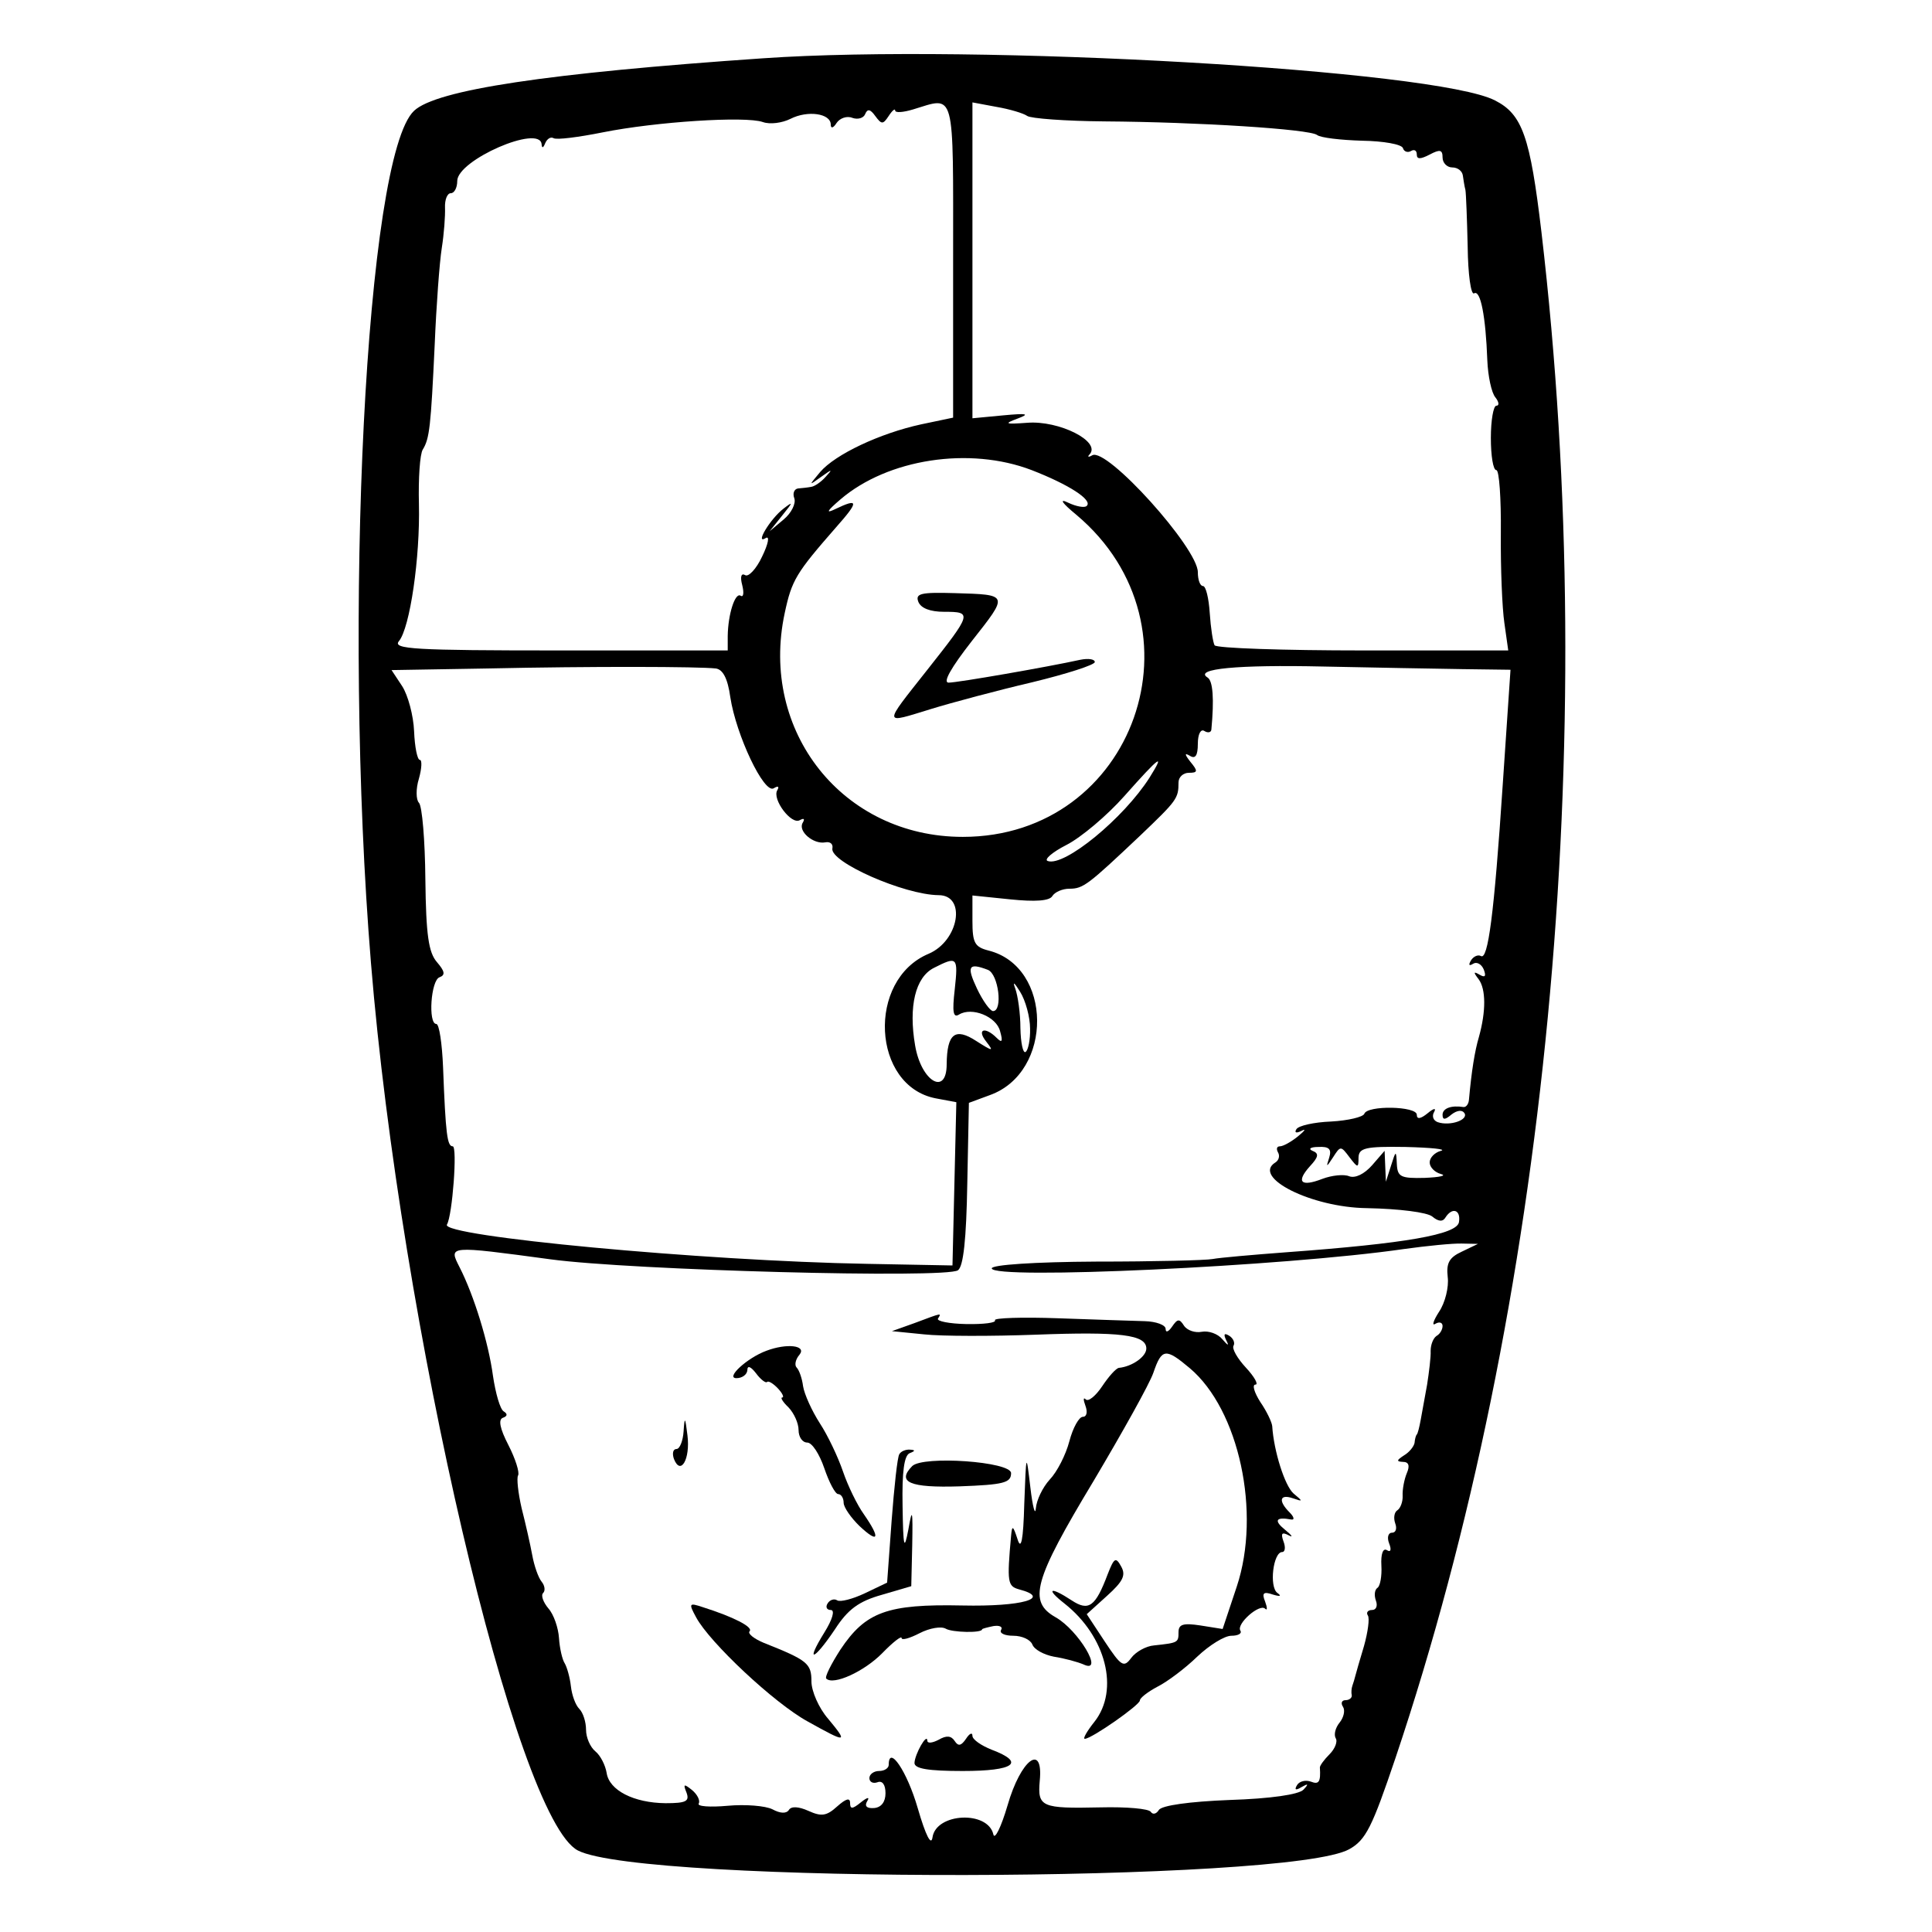 <?xml version="1.0" standalone="no"?>
<!DOCTYPE svg PUBLIC "-//W3C//DTD SVG 20010904//EN"
 "http://www.w3.org/TR/2001/REC-SVG-20010904/DTD/svg10.dtd">
<svg version="1.0" xmlns="http://www.w3.org/2000/svg"
 width="300pt" height="300pt" viewBox="0 0 300 300"
 preserveAspectRatio="xMidYMid meet">
<g transform="translate(0,300) scale(0.05,-0.05)"
fill="#000000" stroke="none">
<path d="M2370 5819 c-670 -46 -1015 -98 -1084 -163 -150 -140 -222 -1572
-134 -2646 92 -1127 450 -2658 643 -2757 203 -104 2208 -100 2395 4 52 29 71
68 144 284 471 1401 639 3155 453 4739 -35 295 -59 365 -144 408 -182 95
-1612 177 -2273 131z m590 -627 l0 -489 -100 -21 c-128 -28 -266 -93 -313
-148 -36 -43 -36 -43 3 -15 35 25 37 25 14 0 -14 -16 -35 -30 -45 -31 -10 -2
-29 -4 -41 -5 -12 -2 -17 -16 -11 -31 5 -16 -9 -45 -33 -65 l-44 -37 40 50
c33 41 34 44 4 21 -42 -32 -91 -114 -56 -92 13 8 8 -18 -11 -57 -18 -39 -43
-65 -53 -58 -12 7 -16 -5 -9 -31 6 -24 4 -39 -5 -33 -17 11 -39 -57 -40 -125
l0 -45 -522 0 c-452 0 -520 4 -499 29 34 41 66 259 62 426 -2 79 3 155 12 169
21 34 25 71 37 326 5 121 15 256 22 300 7 44 11 100 10 125 -1 25 7 45 18 45
11 0 20 17 20 38 0 65 257 177 262 114 1 -13 5 -12 11 3 6 14 17 21 26 16 9
-6 78 3 153 18 165 33 443 51 497 32 22 -8 60 -3 86 10 53 27 125 17 125 -18
0 -13 8 -11 18 5 10 15 32 23 49 16 17 -6 35 -1 40 12 7 17 16 15 31 -6 20
-27 24 -27 42 0 11 17 20 24 20 17 0 -8 25 -6 55 3 133 40 125 71 125 -468z
m230 448 c11 -8 119 -16 240 -17 292 -2 635 -24 660 -42 11 -9 74 -16 140 -18
66 -1 123 -11 127 -23 3 -11 15 -15 25 -9 10 6 18 2 18 -11 0 -15 11 -15 40 0
32 17 40 15 40 -9 0 -17 14 -31 30 -31 17 0 31 -11 33 -25 2 -14 5 -34 8 -45
2 -11 5 -90 7 -176 1 -86 10 -151 20 -145 20 12 36 -72 41 -208 2 -49 13 -101
25 -115 11 -14 13 -26 3 -26 -9 0 -17 -45 -17 -100 0 -55 7 -100 17 -100 9 0
15 -88 14 -195 -1 -107 4 -233 11 -280 l12 -85 -451 0 c-248 0 -455 7 -461 16
-5 9 -12 54 -15 100 -3 46 -12 84 -21 84 -9 0 -16 19 -16 43 0 75 -283 389
-328 363 -12 -7 -16 -5 -8 3 36 40 -95 106 -194 98 -69 -5 -73 -3 -30 13 40
15 30 17 -45 10 l-95 -9 0 490 0 491 75 -14 c41 -7 84 -20 95 -28z m14 -1100
c116 -45 190 -93 171 -111 -6 -7 -33 -2 -58 10 -29 14 -19 -1 26 -38 412 -347
181 -1000 -353 -1000 -372 0 -632 327 -553 695 22 103 35 124 160 267 71 80
70 91 -3 56 -31 -15 -26 -6 16 30 147 126 401 165 594 91z m-981 -616 c22 -3
37 -31 45 -89 18 -118 105 -302 135 -283 13 8 18 6 11 -6 -17 -28 44 -109 70
-93 13 7 16 4 9 -8 -16 -26 33 -68 70 -61 15 3 25 -5 22 -19 -8 -42 223 -144
330 -145 87 0 63 -142 -31 -182 -193 -81 -176 -411 22 -449 l64 -12 -6 -253
-6 -254 -264 5 c-512 9 -1328 86 -1306 122 17 28 33 243 18 243 -17 0 -22 36
-30 245 -3 74 -12 135 -21 135 -26 0 -17 136 10 145 19 7 16 19 -8 47 -26 30
-34 84 -36 257 -1 121 -10 228 -20 238 -9 9 -10 43 0 75 9 32 10 58 3 58 -8 0
-16 40 -18 89 -2 49 -19 112 -37 140 l-33 50 297 5 c324 7 658 6 710 0z m2317
-2 l151 -2 -24 -355 c-27 -407 -46 -548 -68 -534 -9 5 -23 -1 -31 -14 -8 -14
-6 -18 7 -10 11 7 26 -1 33 -18 8 -21 4 -26 -13 -16 -19 11 -20 8 -3 -14 23
-31 23 -100 1 -179 -13 -44 -23 -106 -31 -195 -1 -14 -9 -24 -17 -23 -38 6
-65 -4 -65 -24 0 -17 8 -16 28 1 17 13 33 15 40 4 13 -21 -45 -41 -83 -28 -14
5 -19 19 -11 32 7 13 -2 11 -20 -4 -22 -18 -34 -20 -34 -5 0 27 -154 30 -163
3 -4 -10 -50 -21 -103 -24 -53 -2 -102 -13 -108 -24 -7 -11 0 -13 16 -5 15 8
11 1 -11 -17 -21 -17 -46 -31 -56 -31 -10 0 -12 -8 -6 -19 6 -10 3 -24 -8 -31
-75 -46 112 -140 284 -142 101 -2 187 -13 203 -26 19 -16 33 -17 41 -3 21 33
48 24 42 -14 -5 -39 -167 -67 -536 -94 -106 -8 -209 -17 -229 -21 -20 -4 -182
-8 -361 -8 -193 -1 -325 -10 -325 -21 0 -36 908 6 1280 60 72 10 153 18 180
17 l50 -1 -50 -24 c-39 -18 -49 -35 -44 -79 4 -31 -8 -80 -27 -108 -18 -28
-23 -45 -11 -37 12 7 22 4 22 -7 0 -11 -8 -25 -19 -31 -10 -7 -18 -27 -18 -46
1 -19 -5 -66 -11 -105 -7 -38 -16 -88 -20 -110 -4 -22 -9 -42 -12 -45 -3 -3
-6 -14 -7 -26 -2 -11 -16 -29 -33 -39 -23 -15 -24 -19 -3 -20 18 0 22 -12 12
-35 -8 -19 -14 -51 -13 -70 1 -19 -7 -39 -16 -45 -10 -6 -13 -24 -7 -41 6 -16
2 -29 -10 -29 -12 0 -16 -15 -9 -33 8 -20 5 -29 -7 -21 -12 7 -19 -12 -17 -48
2 -33 -4 -64 -12 -69 -9 -6 -11 -23 -5 -40 6 -16 1 -29 -12 -29 -13 0 -19 -8
-13 -17 6 -9 0 -52 -12 -95 -13 -43 -25 -85 -27 -93 -2 -8 -6 -22 -9 -30 -3
-8 -4 -22 -2 -30 1 -8 -8 -15 -19 -15 -12 0 -16 -9 -8 -21 7 -11 2 -33 -11
-49 -13 -16 -18 -37 -12 -48 7 -10 -2 -33 -19 -50 -17 -17 -30 -35 -30 -41 3
-45 -3 -54 -28 -44 -17 6 -36 1 -43 -11 -9 -15 -4 -17 14 -6 21 12 23 10 6 -8
-14 -15 -102 -28 -229 -32 -126 -5 -211 -17 -220 -31 -8 -13 -19 -15 -25 -6
-6 10 -76 16 -156 14 -184 -4 -196 1 -189 82 12 120 -59 67 -100 -76 -20 -68
-40 -108 -44 -90 -17 75 -178 67 -189 -9 -4 -28 -21 5 -46 91 -33 114 -90 198
-90 134 0 -10 -13 -19 -30 -19 -16 0 -30 -10 -30 -22 0 -12 11 -18 25 -13 15
6 25 -7 25 -34 0 -27 -13 -44 -35 -46 -23 -2 -31 6 -22 21 9 14 1 13 -19 -3
-27 -22 -34 -22 -34 -2 0 17 -13 13 -40 -11 -33 -30 -49 -32 -89 -14 -31 14
-54 15 -61 3 -8 -12 -27 -11 -51 2 -22 11 -84 16 -139 11 -55 -5 -96 -2 -90 7
5 9 -4 28 -21 42 -25 20 -28 19 -17 -8 10 -27 -1 -33 -65 -33 -99 1 -175 40
-183 94 -4 24 -19 54 -35 67 -16 13 -29 43 -29 67 0 24 -9 53 -21 65 -12 12
-23 43 -26 70 -3 27 -12 59 -19 71 -8 12 -16 48 -18 79 -2 31 -16 73 -33 92
-16 19 -24 41 -16 48 7 7 5 23 -5 35 -10 12 -23 49 -29 82 -6 33 -21 99 -33
146 -11 48 -16 94 -11 102 5 9 -8 51 -30 94 -27 52 -32 80 -17 85 14 5 15 12
2 20 -11 7 -25 56 -33 110 -14 104 -59 250 -104 338 -34 67 -36 67 283 24 252
-34 1227 -60 1265 -34 17 12 26 96 29 269 l5 251 65 24 c198 71 195 399 -4
449 -43 11 -50 24 -50 92 l0 79 117 -12 c78 -8 122 -5 131 10 8 13 32 23 53
23 43 0 57 11 220 165 114 109 119 115 119 165 0 17 15 30 32 30 28 0 29 5 5
34 -18 23 -19 29 -2 19 17 -11 25 0 25 37 0 30 9 47 20 40 11 -7 21 -5 22 4 9
95 5 152 -12 162 -43 27 93 40 360 34 154 -3 348 -7 430 -8z m-970 -337 c-81
-127 -264 -277 -316 -259 -13 4 13 27 58 50 45 23 126 91 180 152 110 124 128
137 78 57z m-605 -658 c-8 -69 -5 -89 13 -78 40 25 117 -6 128 -52 9 -32 6
-37 -11 -20 -36 36 -63 27 -32 -12 24 -31 21 -31 -31 2 -66 43 -91 23 -92 -72
0 -100 -79 -54 -98 58 -21 122 1 212 58 241 73 37 76 35 65 -67z m103 61 c33
-13 47 -128 16 -128 -9 0 -32 32 -50 70 -33 70 -26 81 34 58z m131 -182 c1
-35 -6 -68 -14 -73 -8 -5 -15 28 -16 74 0 46 -8 101 -16 123 -9 24 -3 19 15
-10 17 -27 31 -79 31 -114z m929 -401 c-10 -31 -9 -31 12 1 23 36 24 36 51 0
26 -34 28 -34 28 -1 1 30 21 35 146 33 80 -2 129 -7 110 -12 -19 -5 -35 -21
-35 -36 0 -15 16 -31 35 -36 19 -5 -3 -10 -50 -12 -75 -2 -85 3 -87 43 -2 43
-3 43 -18 -5 l-16 -50 -2 48 -2 48 -39 -45 c-24 -27 -52 -41 -71 -34 -16 7
-54 3 -83 -8 -67 -26 -83 -10 -39 39 27 29 29 40 8 48 -14 6 -6 12 18 12 34 2
42 -7 34 -33z"/>
<path d="M2852 4131 c8 -20 37 -31 80 -31 88 0 87 -4 -52 -180 -139 -176 -139
-168 11 -122 65 20 207 58 314 83 107 26 195 54 195 63 0 9 -20 12 -45 7 -100
-22 -381 -71 -409 -71 -19 0 8 47 72 129 115 146 116 144 -53 149 -105 3 -123
-1 -113 -27z"/>
<path d="M2840 1891 l-70 -25 100 -10 c55 -6 211 -6 346 -1 264 10 344 0 344
-43 0 -25 -44 -56 -85 -60 -9 -1 -32 -27 -52 -57 -20 -30 -43 -49 -51 -41 -8
8 -8 -1 -1 -20 7 -19 4 -34 -8 -34 -12 0 -31 -34 -42 -76 -11 -42 -38 -95 -61
-119 -22 -24 -41 -64 -43 -89 -2 -25 -10 4 -17 64 -13 110 -13 110 -19 -50 -3
-114 -10 -146 -21 -110 -14 43 -17 44 -20 10 -13 -144 -11 -156 25 -166 103
-27 9 -54 -176 -50 -234 5 -301 -20 -379 -137 -29 -45 -49 -85 -44 -90 22 -22
118 22 174 79 33 34 60 55 60 47 0 -8 25 -1 56 15 31 16 67 22 81 14 20 -12
113 -14 113 -2 0 2 16 6 35 10 19 3 30 -2 24 -12 -6 -10 11 -18 38 -18 27 0
53 -12 59 -27 6 -16 36 -32 67 -38 32 -5 74 -16 94 -25 62 -27 -18 107 -88
147 -87 49 -70 113 118 425 89 150 173 300 185 335 26 76 38 77 113 14 153
-129 222 -449 146 -678 l-44 -132 -69 11 c-53 8 -68 4 -68 -21 0 -32 -1 -33
-76 -41 -25 -2 -57 -20 -71 -39 -23 -31 -31 -26 -82 51 l-56 85 63 57 c50 45
59 64 44 91 -17 31 -22 27 -42 -24 -38 -101 -59 -116 -112 -81 -67 44 -82 37
-22 -10 129 -102 171 -268 93 -367 -23 -29 -37 -53 -30 -53 21 0 171 105 171
119 0 8 25 27 55 43 30 15 86 57 123 93 38 36 85 65 106 65 21 0 34 7 28 16
-13 21 60 85 77 68 7 -7 7 3 0 22 -11 27 -5 32 24 22 23 -7 28 -5 14 5 -26 19
-13 127 15 127 9 0 11 15 4 33 -9 25 -5 30 16 19 15 -8 11 -1 -11 17 -36 29
-29 41 19 32 11 -2 9 8 -5 22 -36 36 -31 58 10 44 32 -11 32 -10 2 15 -27 24
-61 131 -66 209 -1 12 -17 46 -37 75 -19 30 -26 54 -15 54 10 0 -3 24 -30 53
-26 28 -44 59 -38 68 5 9 -1 23 -14 31 -15 9 -18 5 -9 -14 10 -19 6 -18 -12 3
-14 17 -43 27 -64 23 -20 -4 -45 4 -55 19 -14 22 -20 22 -37 -3 -11 -16 -20
-20 -20 -7 0 12 -29 23 -65 24 -36 1 -157 5 -269 9 -112 4 -200 1 -196 -6 5
-8 -35 -13 -89 -12 -53 1 -93 9 -88 17 11 18 15 19 -73 -14z"/>
<path d="M2380 1805 c-60 -22 -128 -85 -93 -85 18 0 33 11 34 25 0 15 10 12
27 -10 14 -19 30 -31 34 -27 4 5 20 -5 34 -20 14 -15 20 -28 13 -28 -6 0 2
-14 20 -31 17 -18 31 -49 31 -70 0 -22 12 -39 27 -39 15 0 38 -36 53 -80 15
-44 34 -80 43 -80 9 0 17 -12 17 -27 0 -14 23 -47 50 -73 59 -55 65 -38 13 37
-21 29 -50 89 -65 133 -15 44 -47 112 -72 150 -25 39 -48 90 -52 115 -3 24
-12 50 -20 58 -7 7 -4 25 9 40 23 29 -40 36 -103 12z"/>
<path d="M2123 1555 c-2 -30 -12 -55 -22 -55 -11 0 -14 -14 -8 -31 21 -53 51
0 42 73 -7 58 -9 60 -12 13z"/>
<path d="M2793 1484 c-6 -8 -16 -102 -24 -207 l-14 -192 -69 -33 c-38 -18 -77
-28 -86 -22 -9 6 -23 2 -30 -10 -7 -11 -2 -20 10 -20 14 0 5 -30 -20 -70 -60
-97 -33 -88 33 10 40 62 74 87 145 107 l92 27 3 128 c2 110 0 117 -12 48 -13
-68 -16 -57 -18 73 -2 107 5 157 22 164 18 7 18 10 1 11 -13 1 -28 -5 -33 -14z"/>
<path d="M2833 1447 c-49 -50 -8 -68 147 -63 137 5 160 11 160 41 0 36 -273
55 -307 22z"/>
<path d="M2162 977 c42 -78 242 -266 346 -323 122 -68 127 -68 64 8 -29 33
-52 86 -52 116 0 56 -12 66 -148 120 -31 13 -51 29 -44 36 12 13 -51 45 -146
75 -42 14 -44 12 -20 -32z"/>
<path d="M2915 597 c-19 -10 -35 -12 -35 -3 -1 26 -39 -42 -40 -69 0 -18 43
-25 150 -25 160 0 196 26 90 66 -33 13 -60 32 -60 43 0 12 -9 8 -20 -9 -15
-22 -24 -24 -35 -7 -11 17 -26 18 -50 4z"/>
</g>
</svg>
